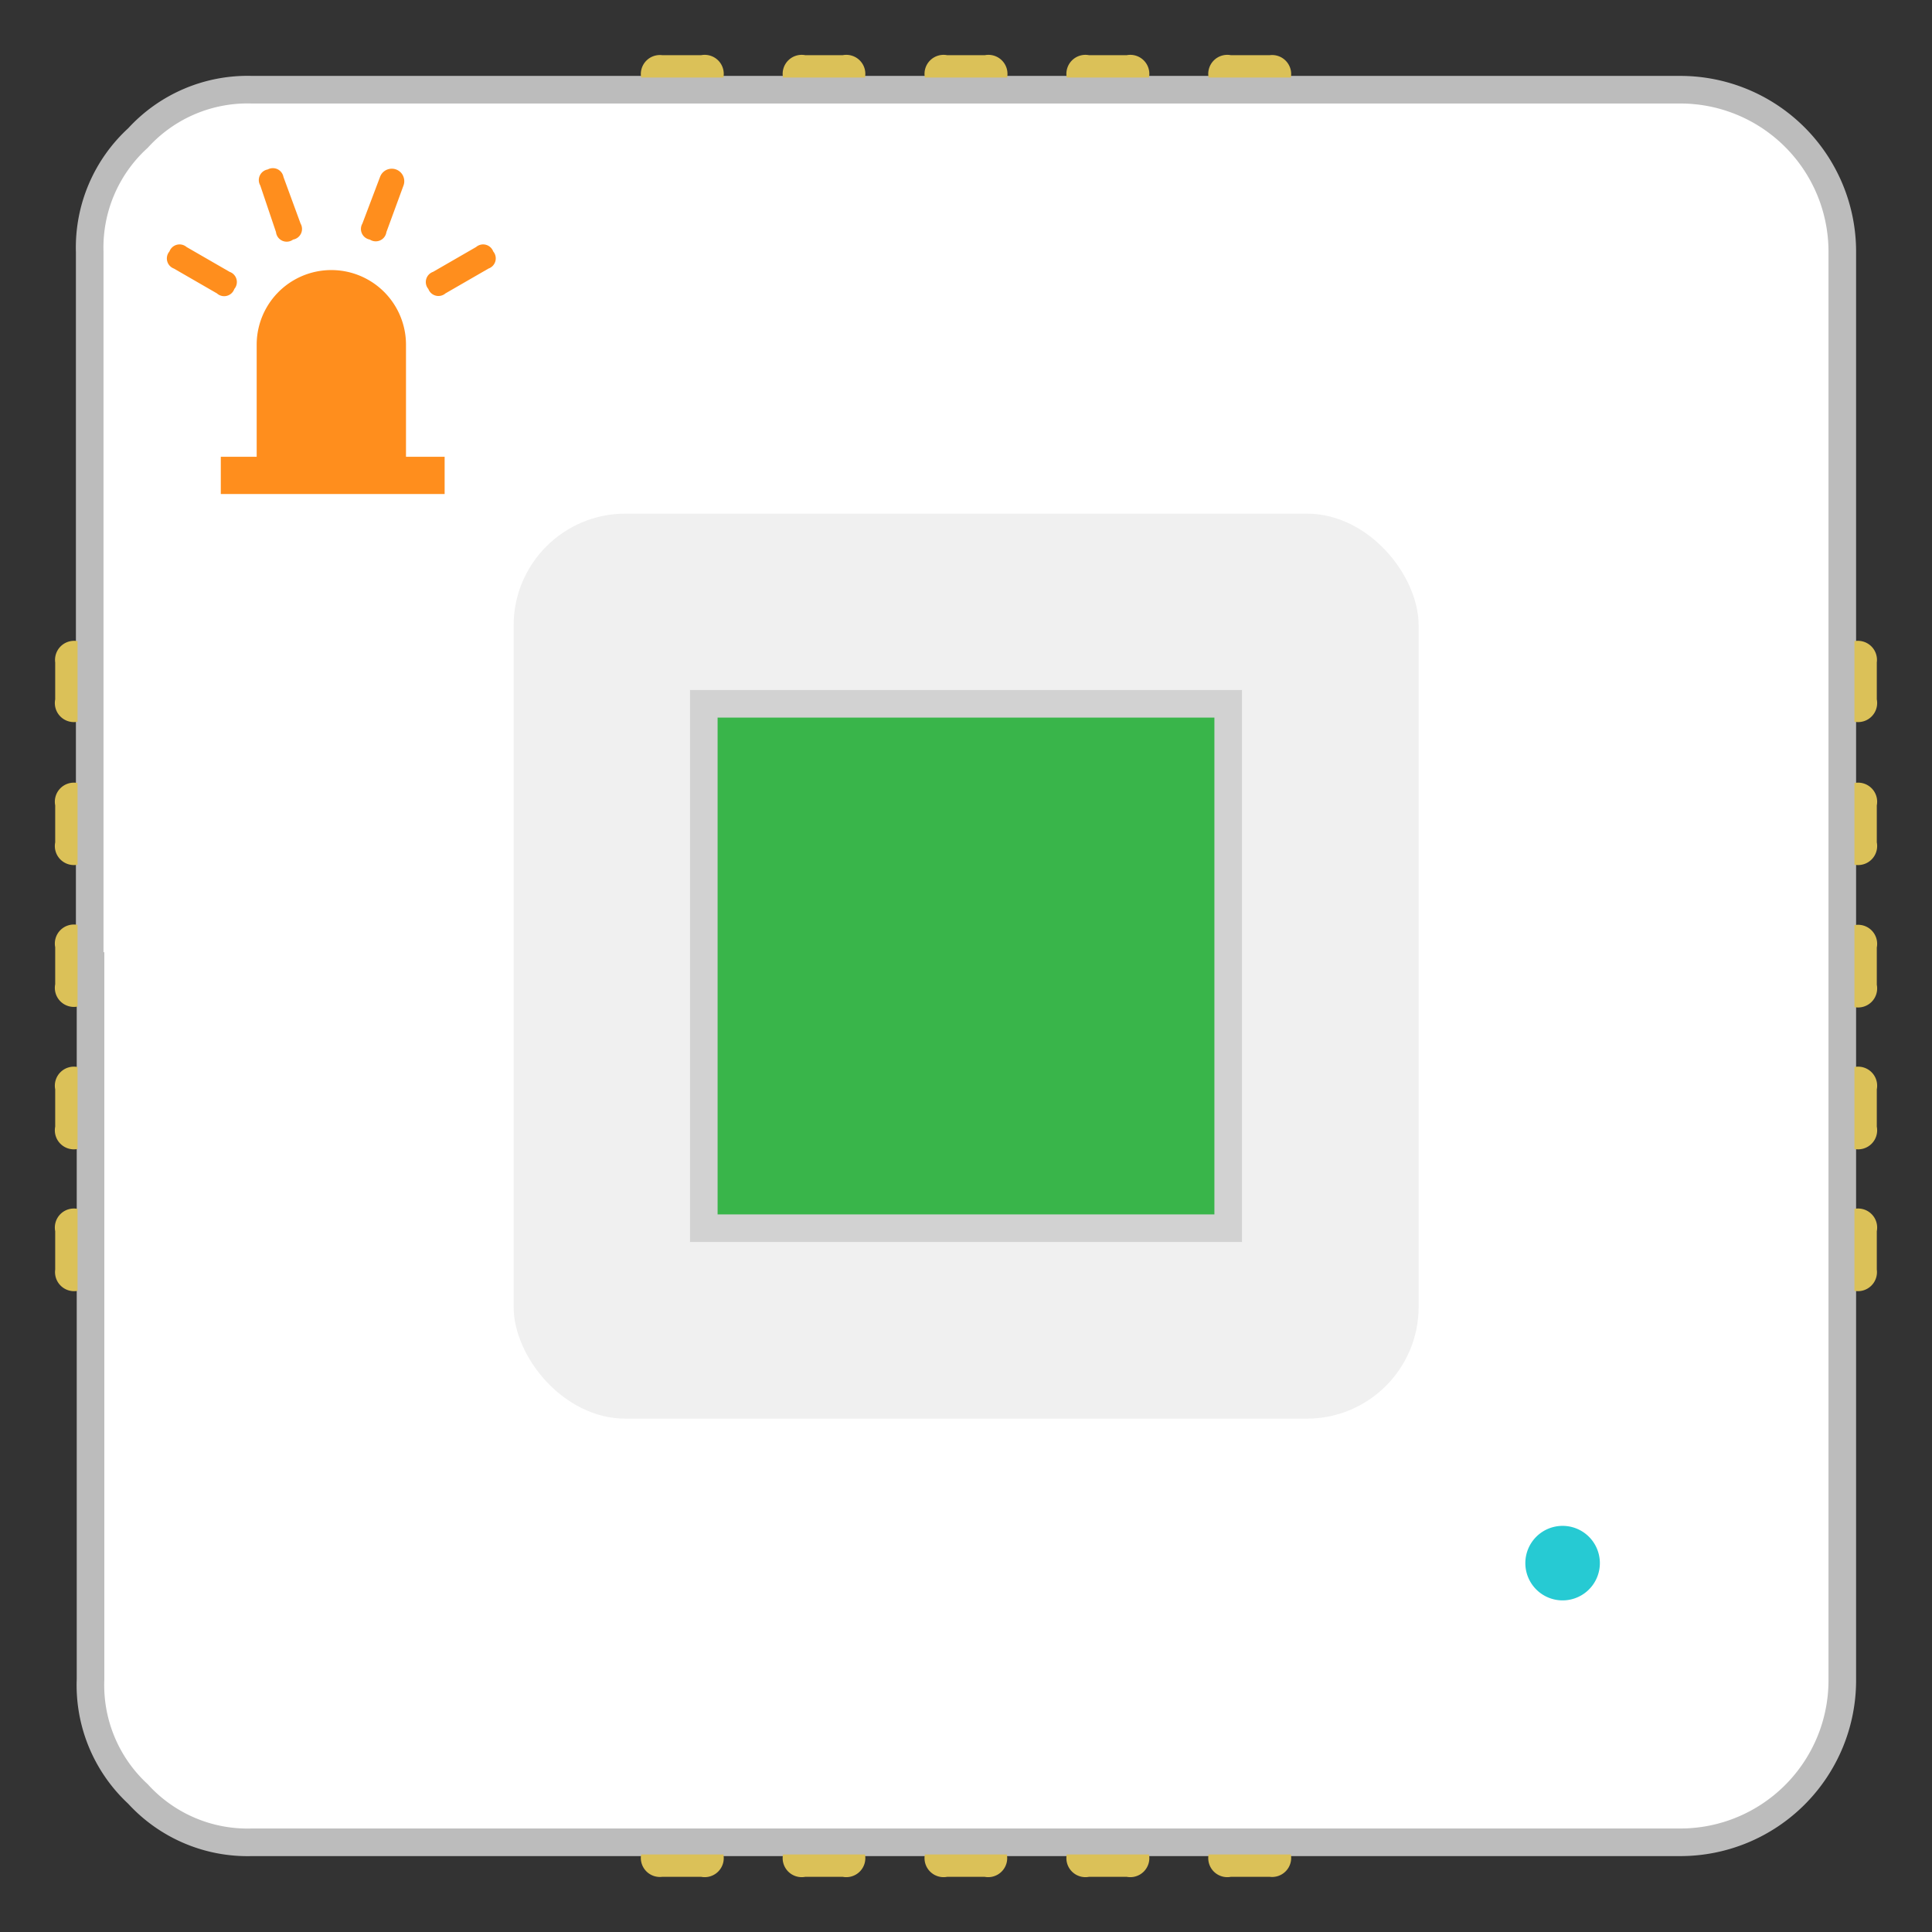 <svg id="레이어_1" data-name="레이어 1" xmlns="http://www.w3.org/2000/svg" viewBox="0 0 70 70"><rect x="0" y="0" width="70" height="70" fill="#333333" stroke="none"/><defs><style>.cls-1,.cls-2{fill:#fff;}.cls-1{opacity:0;}.cls-2{stroke:#bcbcbc;}.cls-2,.cls-7{stroke-miterlimit:10;}.cls-3{fill:#ff8e1d;}.cls-4{fill:#dbc158;}.cls-5{fill:#f0f0f0;}.cls-6{fill:#26cad3;}.cls-7{fill:#39b54a;stroke:#d2d2d2;}</style></defs><title>ledGreen</title><rect class="cls-1" width="70" height="70"/><path class="cls-2" d="M3.25,35V9.12A5.37,5.37,0,0,1,5,5,5.37,5.37,0,0,1,9.12,3.25H60.88a5.87,5.87,0,0,1,5.87,5.87V35q0,12.94,0,25.88a5.87,5.87,0,0,1-5.87,5.87H9.12A5.37,5.37,0,0,1,5,65a5.37,5.37,0,0,1-1.72-4.15V35Z"/><path class="cls-3" d="M15.52,10.47a0.39,0.39,0,0,0,.62.16l1.56-.9a0.39,0.39,0,0,0,.17-0.62,0.39,0.39,0,0,0-.62-0.16l-1.56.9A0.39,0.39,0,0,0,15.52,10.47Z"/><path class="cls-3" d="M13.4,8.68A0.39,0.39,0,0,0,14,8.41l0.62-1.69a0.45,0.45,0,0,0-.85-0.31L13.13,8.1A0.39,0.39,0,0,0,13.4,8.68Z"/><path class="cls-3" d="M10.62,8.68a0.39,0.39,0,0,0,.27-0.58L10.27,6.41A0.39,0.39,0,0,0,9.7,6.14a0.39,0.39,0,0,0-.27.58L10,8.41A0.39,0.39,0,0,0,10.62,8.68Z"/><path class="cls-3" d="M8.49,10.47a0.39,0.39,0,0,0-.17-0.62l-1.56-.9a0.39,0.39,0,0,0-.62.16,0.39,0.39,0,0,0,.16.62l1.56,0.9A0.39,0.39,0,0,0,8.49,10.47Z"/><path class="cls-3" d="M9.3,16.55H8V17.9h8.11V16.55H14.71V12.49a2.7,2.7,0,1,0-5.41,0v4.06Z"/><path class="cls-4" d="M36.49,2.81A0.69,0.69,0,0,0,35.68,2H34.32a0.69,0.69,0,0,0-.81.81"/><path class="cls-4" d="M2.81,46.77A0.69,0.69,0,0,1,2,46H2V44.61H2a0.69,0.69,0,0,1,.81-0.81"/><path class="cls-4" d="M2.81,33.51a0.69,0.69,0,0,0-.81.81H2v1.34H2a0.69,0.69,0,0,0,.81.81"/><path class="cls-4" d="M2.81,23.23A0.69,0.69,0,0,0,2,24H2v1.34H2a0.69,0.69,0,0,0,.81.81"/><path class="cls-4" d="M23.23,2.81A0.69,0.69,0,0,1,24,2H25.4a0.69,0.69,0,0,1,.81.81"/><path class="cls-4" d="M28.37,2.81A0.69,0.69,0,0,1,29.18,2h1.35a0.69,0.69,0,0,1,.81.81"/><path class="cls-4" d="M46.77,2.81A0.69,0.69,0,0,0,46,2H44.6a0.69,0.69,0,0,0-.81.81"/><path class="cls-4" d="M28.37,67.19a0.69,0.69,0,0,0,.81.81h1.35a0.69,0.69,0,0,0,.81-0.81"/><path class="cls-4" d="M41.63,2.81A0.69,0.69,0,0,0,40.82,2H39.46a0.69,0.69,0,0,0-.81.81"/><path class="cls-4" d="M33.51,67.19a0.69,0.69,0,0,0,.81.81h1.35a0.69,0.69,0,0,0,.81-0.81"/><path class="cls-4" d="M23.23,67.19A0.69,0.69,0,0,0,24,68H25.4a0.69,0.69,0,0,0,.81-0.81"/><path class="cls-4" d="M46.77,67.19A0.69,0.69,0,0,1,46,68H44.6a0.69,0.69,0,0,1-.81-0.81"/><path class="cls-4" d="M41.63,67.19a0.69,0.69,0,0,1-.81.81H39.46a0.69,0.69,0,0,1-.81-0.81"/><path class="cls-4" d="M2.81,28.37a0.69,0.69,0,0,0-.81.81H2v1.34H2a0.69,0.69,0,0,0,.81.81"/><path class="cls-4" d="M2.81,41.63A0.69,0.69,0,0,1,2,40.82H2V39.47H2a0.69,0.69,0,0,1,.81-0.81"/><path class="cls-4" d="M67.19,46.77A0.69,0.69,0,0,0,68,46h0V44.61h0a0.69,0.69,0,0,0-.81-0.81"/><path class="cls-4" d="M67.19,23.23A0.69,0.69,0,0,1,68,24h0v1.34h0a0.69,0.69,0,0,1-.81.81"/><path class="cls-4" d="M67.19,36.49A0.69,0.69,0,0,0,68,35.68h0V34.33h0a0.69,0.69,0,0,0-.81-0.81"/><path class="cls-4" d="M67.19,28.37a0.69,0.69,0,0,1,.81.81h0v1.34h0a0.69,0.69,0,0,1-.81.81"/><path class="cls-4" d="M67.19,41.63A0.69,0.69,0,0,0,68,40.82h0V39.47h0a0.69,0.69,0,0,0-.81-0.81"/><rect class="cls-5" x="18.61" y="18.61" width="32.79" height="32.79" rx="4.05" ry="4.05"/><path class="cls-6" d="M56.5,55.29a1.35,1.35,0,1,1,0,2.69A1.35,1.35,0,0,1,56.5,55.29Z"/><rect class="cls-7" x="25.5" y="25.5" width="19" height="19"/></svg>